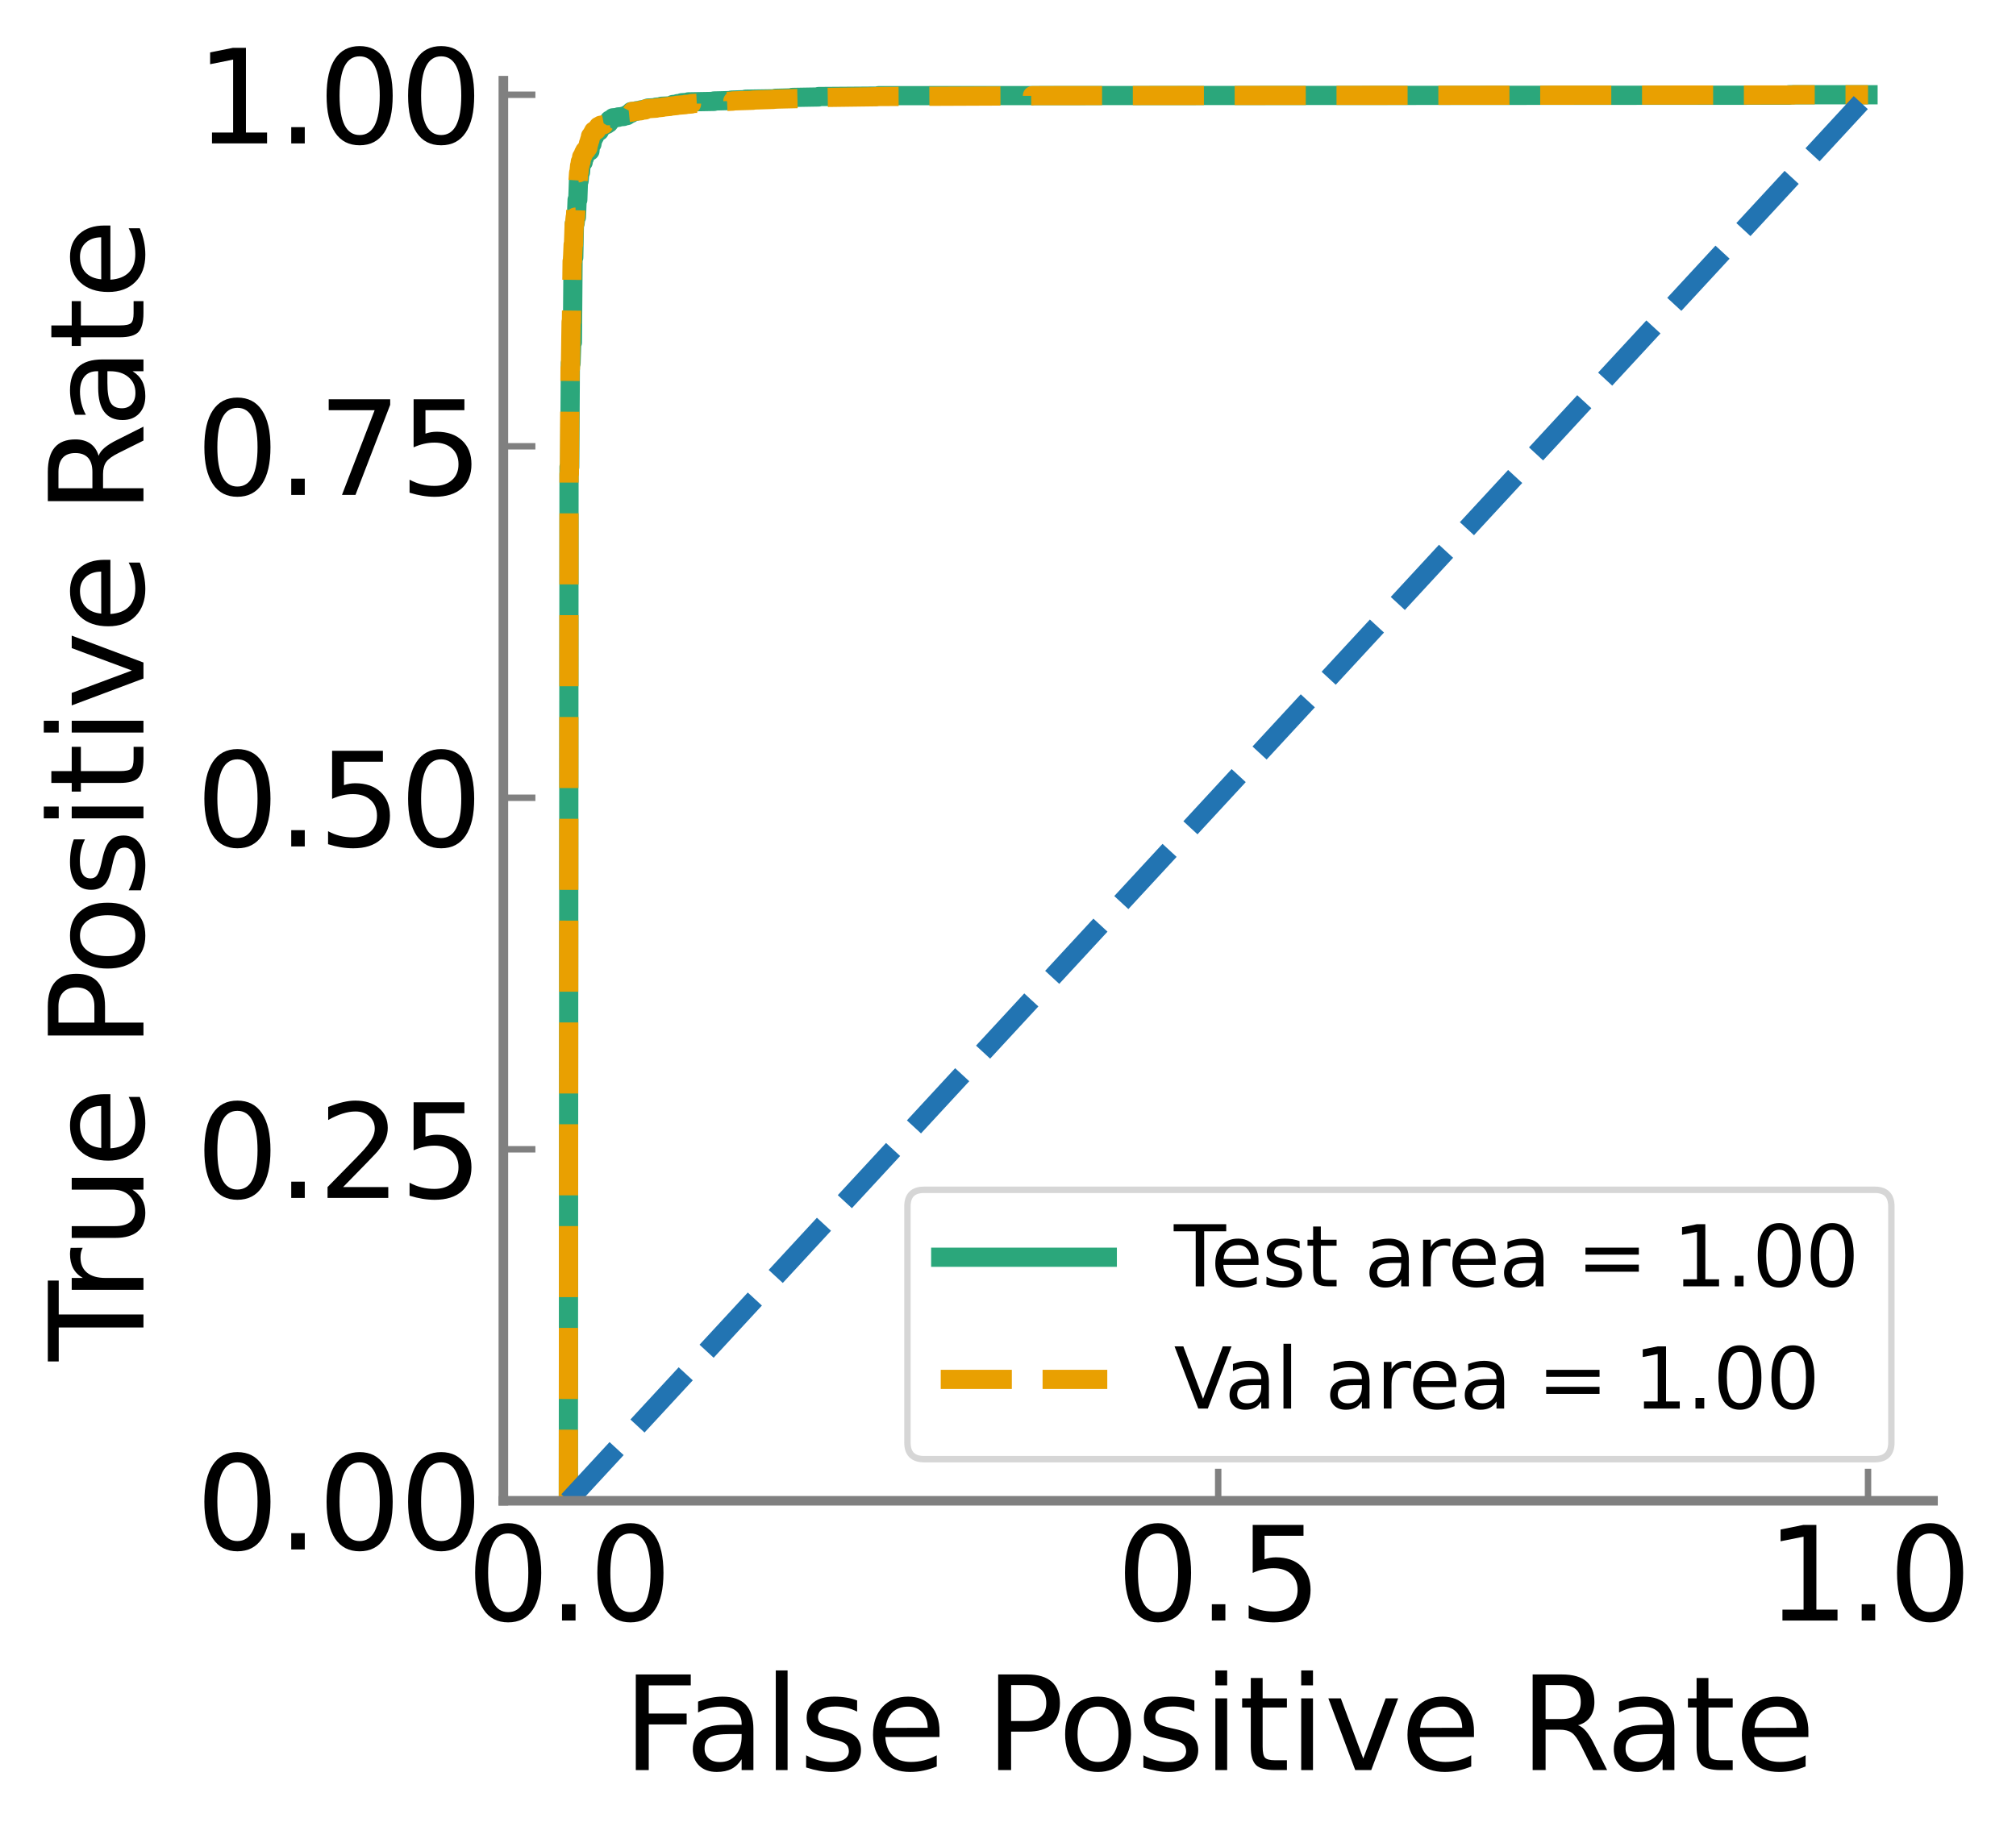 <?xml version="1.0" encoding="utf-8" standalone="no"?>
<!DOCTYPE svg PUBLIC "-//W3C//DTD SVG 1.1//EN"
  "http://www.w3.org/Graphics/SVG/1.1/DTD/svg11.dtd">
<svg xmlns:xlink="http://www.w3.org/1999/xlink" width="314.745pt" height="287.775pt" viewBox="0 0 314.745 287.775" xmlns="http://www.w3.org/2000/svg" version="1.1">
 <defs>
  <style type="text/css">*{stroke-linejoin: round; stroke-linecap: butt}</style>
 </defs>
 <g id="figure_1">
  <g id="patch_1">
   <path d="M 0 287.775 
L 314.745 287.775 
L 314.745 0 
L 0 0 
z
" style="fill: #ffffff"/>
  </g>
  <g id="axes_1">
   <g id="patch_2">
    <path d="M 78.588 234.363 
L 301.788 234.363 
L 301.788 12.603 
L 78.588 12.603 
z
" style="fill: #ffffff"/>
   </g>
   <g id="matplotlib.axis_1">
    <g id="xtick_1">
     <g id="line2d_1">
      <defs>
       <path id="m88a89fdc57" d="M 0 0 
L 0 -5 
" style="stroke: #808080"/>
      </defs>
      <g>
       <use xlink:href="#m88a89fdc57" x="88.733" y="234.363" style="fill: #808080; stroke: #808080"/>
      </g>
     </g>
     <g id="text_1">
      <!-- 0.0 -->
      <g transform="translate(72.83 253.06) scale(0.2 -0.2)">
       <defs>
        <path id="DejaVuSans-30" d="M 2034 4250 
Q 1547 4250 1301 3770 
Q 1056 3291 1056 2328 
Q 1056 1369 1301 889 
Q 1547 409 2034 409 
Q 2525 409 2770 889 
Q 3016 1369 3016 2328 
Q 3016 3291 2770 3770 
Q 2525 4250 2034 4250 
z
M 2034 4750 
Q 2819 4750 3233 4129 
Q 3647 3509 3647 2328 
Q 3647 1150 3233 529 
Q 2819 -91 2034 -91 
Q 1250 -91 836 529 
Q 422 1150 422 2328 
Q 422 3509 836 4129 
Q 1250 4750 2034 4750 
z
" transform="scale(0.016)"/>
        <path id="DejaVuSans-2e" d="M 684 794 
L 1344 794 
L 1344 0 
L 684 0 
L 684 794 
z
" transform="scale(0.016)"/>
       </defs>
       <use xlink:href="#DejaVuSans-30"/>
       <use xlink:href="#DejaVuSans-2e" x="63.623"/>
       <use xlink:href="#DejaVuSans-30" x="95.41"/>
      </g>
     </g>
    </g>
    <g id="xtick_2">
     <g id="line2d_2">
      <g>
       <use xlink:href="#m88a89fdc57" x="190.188" y="234.363" style="fill: #808080; stroke: #808080"/>
      </g>
     </g>
     <g id="text_2">
      <!-- 0.5 -->
      <g transform="translate(174.284 253.06) scale(0.2 -0.2)">
       <defs>
        <path id="DejaVuSans-35" d="M 691 4666 
L 3169 4666 
L 3169 4134 
L 1269 4134 
L 1269 2991 
Q 1406 3038 1543 3061 
Q 1681 3084 1819 3084 
Q 2600 3084 3056 2656 
Q 3513 2228 3513 1497 
Q 3513 744 3044 326 
Q 2575 -91 1722 -91 
Q 1428 -91 1123 -41 
Q 819 9 494 109 
L 494 744 
Q 775 591 1075 516 
Q 1375 441 1709 441 
Q 2250 441 2565 725 
Q 2881 1009 2881 1497 
Q 2881 1984 2565 2268 
Q 2250 2553 1709 2553 
Q 1456 2553 1204 2497 
Q 953 2441 691 2322 
L 691 4666 
z
" transform="scale(0.016)"/>
       </defs>
       <use xlink:href="#DejaVuSans-30"/>
       <use xlink:href="#DejaVuSans-2e" x="63.623"/>
       <use xlink:href="#DejaVuSans-35" x="95.41"/>
      </g>
     </g>
    </g>
    <g id="xtick_3">
     <g id="line2d_3">
      <g>
       <use xlink:href="#m88a89fdc57" x="291.642" y="234.363" style="fill: #808080; stroke: #808080"/>
      </g>
     </g>
     <g id="text_3">
      <!-- 1.0 -->
      <g transform="translate(275.739 253.06) scale(0.2 -0.2)">
       <defs>
        <path id="DejaVuSans-31" d="M 794 531 
L 1825 531 
L 1825 4091 
L 703 3866 
L 703 4441 
L 1819 4666 
L 2450 4666 
L 2450 531 
L 3481 531 
L 3481 0 
L 794 0 
L 794 531 
z
" transform="scale(0.016)"/>
       </defs>
       <use xlink:href="#DejaVuSans-31"/>
       <use xlink:href="#DejaVuSans-2e" x="63.623"/>
       <use xlink:href="#DejaVuSans-30" x="95.41"/>
      </g>
     </g>
    </g>
    <g id="text_4">
     <!-- False Positive Rate -->
     <g transform="translate(97.255 276.416) scale(0.2 -0.2)">
      <defs>
       <path id="DejaVuSans-46" d="M 628 4666 
L 3309 4666 
L 3309 4134 
L 1259 4134 
L 1259 2759 
L 3109 2759 
L 3109 2228 
L 1259 2228 
L 1259 0 
L 628 0 
L 628 4666 
z
" transform="scale(0.016)"/>
       <path id="DejaVuSans-61" d="M 2194 1759 
Q 1497 1759 1228 1600 
Q 959 1441 959 1056 
Q 959 750 1161 570 
Q 1363 391 1709 391 
Q 2188 391 2477 730 
Q 2766 1069 2766 1631 
L 2766 1759 
L 2194 1759 
z
M 3341 1997 
L 3341 0 
L 2766 0 
L 2766 531 
Q 2569 213 2275 61 
Q 1981 -91 1556 -91 
Q 1019 -91 701 211 
Q 384 513 384 1019 
Q 384 1609 779 1909 
Q 1175 2209 1959 2209 
L 2766 2209 
L 2766 2266 
Q 2766 2663 2505 2880 
Q 2244 3097 1772 3097 
Q 1472 3097 1187 3025 
Q 903 2953 641 2809 
L 641 3341 
Q 956 3463 1253 3523 
Q 1550 3584 1831 3584 
Q 2591 3584 2966 3190 
Q 3341 2797 3341 1997 
z
" transform="scale(0.016)"/>
       <path id="DejaVuSans-6c" d="M 603 4863 
L 1178 4863 
L 1178 0 
L 603 0 
L 603 4863 
z
" transform="scale(0.016)"/>
       <path id="DejaVuSans-73" d="M 2834 3397 
L 2834 2853 
Q 2591 2978 2328 3040 
Q 2066 3103 1784 3103 
Q 1356 3103 1142 2972 
Q 928 2841 928 2578 
Q 928 2378 1081 2264 
Q 1234 2150 1697 2047 
L 1894 2003 
Q 2506 1872 2764 1633 
Q 3022 1394 3022 966 
Q 3022 478 2636 193 
Q 2250 -91 1575 -91 
Q 1294 -91 989 -36 
Q 684 19 347 128 
L 347 722 
Q 666 556 975 473 
Q 1284 391 1588 391 
Q 1994 391 2212 530 
Q 2431 669 2431 922 
Q 2431 1156 2273 1281 
Q 2116 1406 1581 1522 
L 1381 1569 
Q 847 1681 609 1914 
Q 372 2147 372 2553 
Q 372 3047 722 3315 
Q 1072 3584 1716 3584 
Q 2034 3584 2315 3537 
Q 2597 3491 2834 3397 
z
" transform="scale(0.016)"/>
       <path id="DejaVuSans-65" d="M 3597 1894 
L 3597 1613 
L 953 1613 
Q 991 1019 1311 708 
Q 1631 397 2203 397 
Q 2534 397 2845 478 
Q 3156 559 3463 722 
L 3463 178 
Q 3153 47 2828 -22 
Q 2503 -91 2169 -91 
Q 1331 -91 842 396 
Q 353 884 353 1716 
Q 353 2575 817 3079 
Q 1281 3584 2069 3584 
Q 2775 3584 3186 3129 
Q 3597 2675 3597 1894 
z
M 3022 2063 
Q 3016 2534 2758 2815 
Q 2500 3097 2075 3097 
Q 1594 3097 1305 2825 
Q 1016 2553 972 2059 
L 3022 2063 
z
" transform="scale(0.016)"/>
       <path id="DejaVuSans-20" transform="scale(0.016)"/>
       <path id="DejaVuSans-50" d="M 1259 4147 
L 1259 2394 
L 2053 2394 
Q 2494 2394 2734 2622 
Q 2975 2850 2975 3272 
Q 2975 3691 2734 3919 
Q 2494 4147 2053 4147 
L 1259 4147 
z
M 628 4666 
L 2053 4666 
Q 2838 4666 3239 4311 
Q 3641 3956 3641 3272 
Q 3641 2581 3239 2228 
Q 2838 1875 2053 1875 
L 1259 1875 
L 1259 0 
L 628 0 
L 628 4666 
z
" transform="scale(0.016)"/>
       <path id="DejaVuSans-6f" d="M 1959 3097 
Q 1497 3097 1228 2736 
Q 959 2375 959 1747 
Q 959 1119 1226 758 
Q 1494 397 1959 397 
Q 2419 397 2687 759 
Q 2956 1122 2956 1747 
Q 2956 2369 2687 2733 
Q 2419 3097 1959 3097 
z
M 1959 3584 
Q 2709 3584 3137 3096 
Q 3566 2609 3566 1747 
Q 3566 888 3137 398 
Q 2709 -91 1959 -91 
Q 1206 -91 779 398 
Q 353 888 353 1747 
Q 353 2609 779 3096 
Q 1206 3584 1959 3584 
z
" transform="scale(0.016)"/>
       <path id="DejaVuSans-69" d="M 603 3500 
L 1178 3500 
L 1178 0 
L 603 0 
L 603 3500 
z
M 603 4863 
L 1178 4863 
L 1178 4134 
L 603 4134 
L 603 4863 
z
" transform="scale(0.016)"/>
       <path id="DejaVuSans-74" d="M 1172 4494 
L 1172 3500 
L 2356 3500 
L 2356 3053 
L 1172 3053 
L 1172 1153 
Q 1172 725 1289 603 
Q 1406 481 1766 481 
L 2356 481 
L 2356 0 
L 1766 0 
Q 1100 0 847 248 
Q 594 497 594 1153 
L 594 3053 
L 172 3053 
L 172 3500 
L 594 3500 
L 594 4494 
L 1172 4494 
z
" transform="scale(0.016)"/>
       <path id="DejaVuSans-76" d="M 191 3500 
L 800 3500 
L 1894 563 
L 2988 3500 
L 3597 3500 
L 2284 0 
L 1503 0 
L 191 3500 
z
" transform="scale(0.016)"/>
       <path id="DejaVuSans-52" d="M 2841 2188 
Q 3044 2119 3236 1894 
Q 3428 1669 3622 1275 
L 4263 0 
L 3584 0 
L 2988 1197 
Q 2756 1666 2539 1819 
Q 2322 1972 1947 1972 
L 1259 1972 
L 1259 0 
L 628 0 
L 628 4666 
L 2053 4666 
Q 2853 4666 3247 4331 
Q 3641 3997 3641 3322 
Q 3641 2881 3436 2590 
Q 3231 2300 2841 2188 
z
M 1259 4147 
L 1259 2491 
L 2053 2491 
Q 2509 2491 2742 2702 
Q 2975 2913 2975 3322 
Q 2975 3731 2742 3939 
Q 2509 4147 2053 4147 
L 1259 4147 
z
" transform="scale(0.016)"/>
      </defs>
      <use xlink:href="#DejaVuSans-46"/>
      <use xlink:href="#DejaVuSans-61" x="48.395"/>
      <use xlink:href="#DejaVuSans-6c" x="109.674"/>
      <use xlink:href="#DejaVuSans-73" x="137.457"/>
      <use xlink:href="#DejaVuSans-65" x="189.557"/>
      <use xlink:href="#DejaVuSans-20" x="251.08"/>
      <use xlink:href="#DejaVuSans-50" x="282.867"/>
      <use xlink:href="#DejaVuSans-6f" x="339.545"/>
      <use xlink:href="#DejaVuSans-73" x="400.727"/>
      <use xlink:href="#DejaVuSans-69" x="452.826"/>
      <use xlink:href="#DejaVuSans-74" x="480.609"/>
      <use xlink:href="#DejaVuSans-69" x="519.818"/>
      <use xlink:href="#DejaVuSans-76" x="547.602"/>
      <use xlink:href="#DejaVuSans-65" x="606.781"/>
      <use xlink:href="#DejaVuSans-20" x="668.305"/>
      <use xlink:href="#DejaVuSans-52" x="700.092"/>
      <use xlink:href="#DejaVuSans-61" x="767.324"/>
      <use xlink:href="#DejaVuSans-74" x="828.604"/>
      <use xlink:href="#DejaVuSans-65" x="867.812"/>
     </g>
    </g>
   </g>
   <g id="matplotlib.axis_2">
    <g id="ytick_1">
     <g id="line2d_4">
      <defs>
       <path id="ma383b5936e" d="M 0 0 
L 5 0 
" style="stroke: #808080"/>
      </defs>
      <g>
       <use xlink:href="#ma383b5936e" x="78.588" y="234.363" style="fill: #808080; stroke: #808080"/>
      </g>
     </g>
     <g id="text_5">
      <!-- 0.00 -->
      <g transform="translate(30.556 241.961) scale(0.2 -0.2)">
       <use xlink:href="#DejaVuSans-30"/>
       <use xlink:href="#DejaVuSans-2e" x="63.623"/>
       <use xlink:href="#DejaVuSans-30" x="95.41"/>
       <use xlink:href="#DejaVuSans-30" x="159.033"/>
      </g>
     </g>
    </g>
    <g id="ytick_2">
     <g id="line2d_5">
      <g>
       <use xlink:href="#ma383b5936e" x="78.588" y="179.472" style="fill: #808080; stroke: #808080"/>
      </g>
     </g>
     <g id="text_6">
      <!-- 0.25 -->
      <g transform="translate(30.556 187.07) scale(0.2 -0.2)">
       <defs>
        <path id="DejaVuSans-32" d="M 1228 531 
L 3431 531 
L 3431 0 
L 469 0 
L 469 531 
Q 828 903 1448 1529 
Q 2069 2156 2228 2338 
Q 2531 2678 2651 2914 
Q 2772 3150 2772 3378 
Q 2772 3750 2511 3984 
Q 2250 4219 1831 4219 
Q 1534 4219 1204 4116 
Q 875 4013 500 3803 
L 500 4441 
Q 881 4594 1212 4672 
Q 1544 4750 1819 4750 
Q 2544 4750 2975 4387 
Q 3406 4025 3406 3419 
Q 3406 3131 3298 2873 
Q 3191 2616 2906 2266 
Q 2828 2175 2409 1742 
Q 1991 1309 1228 531 
z
" transform="scale(0.016)"/>
       </defs>
       <use xlink:href="#DejaVuSans-30"/>
       <use xlink:href="#DejaVuSans-2e" x="63.623"/>
       <use xlink:href="#DejaVuSans-32" x="95.41"/>
       <use xlink:href="#DejaVuSans-35" x="159.033"/>
      </g>
     </g>
    </g>
    <g id="ytick_3">
     <g id="line2d_6">
      <g>
       <use xlink:href="#ma383b5936e" x="78.588" y="124.581" style="fill: #808080; stroke: #808080"/>
      </g>
     </g>
     <g id="text_7">
      <!-- 0.50 -->
      <g transform="translate(30.556 132.179) scale(0.2 -0.2)">
       <use xlink:href="#DejaVuSans-30"/>
       <use xlink:href="#DejaVuSans-2e" x="63.623"/>
       <use xlink:href="#DejaVuSans-35" x="95.41"/>
       <use xlink:href="#DejaVuSans-30" x="159.033"/>
      </g>
     </g>
    </g>
    <g id="ytick_4">
     <g id="line2d_7">
      <g>
       <use xlink:href="#ma383b5936e" x="78.588" y="69.69" style="fill: #808080; stroke: #808080"/>
      </g>
     </g>
     <g id="text_8">
      <!-- 0.75 -->
      <g transform="translate(30.556 77.288) scale(0.2 -0.2)">
       <defs>
        <path id="DejaVuSans-37" d="M 525 4666 
L 3525 4666 
L 3525 4397 
L 1831 0 
L 1172 0 
L 2766 4134 
L 525 4134 
L 525 4666 
z
" transform="scale(0.016)"/>
       </defs>
       <use xlink:href="#DejaVuSans-30"/>
       <use xlink:href="#DejaVuSans-2e" x="63.623"/>
       <use xlink:href="#DejaVuSans-37" x="95.41"/>
       <use xlink:href="#DejaVuSans-35" x="159.033"/>
      </g>
     </g>
    </g>
    <g id="ytick_5">
     <g id="line2d_8">
      <g>
       <use xlink:href="#ma383b5936e" x="78.588" y="14.798" style="fill: #808080; stroke: #808080"/>
      </g>
     </g>
     <g id="text_9">
      <!-- 1.00 -->
      <g transform="translate(30.556 22.397) scale(0.2 -0.2)">
       <use xlink:href="#DejaVuSans-31"/>
       <use xlink:href="#DejaVuSans-2e" x="63.623"/>
       <use xlink:href="#DejaVuSans-30" x="95.41"/>
       <use xlink:href="#DejaVuSans-30" x="159.033"/>
      </g>
     </g>
    </g>
    <g id="text_10">
     <!-- True Positive Rate -->
     <g transform="translate(22.397 212.542) rotate(-90) scale(0.2 -0.2)">
      <defs>
       <path id="DejaVuSans-54" d="M -19 4666 
L 3928 4666 
L 3928 4134 
L 2272 4134 
L 2272 0 
L 1638 0 
L 1638 4134 
L -19 4134 
L -19 4666 
z
" transform="scale(0.016)"/>
       <path id="DejaVuSans-72" d="M 2631 2963 
Q 2534 3019 2420 3045 
Q 2306 3072 2169 3072 
Q 1681 3072 1420 2755 
Q 1159 2438 1159 1844 
L 1159 0 
L 581 0 
L 581 3500 
L 1159 3500 
L 1159 2956 
Q 1341 3275 1631 3429 
Q 1922 3584 2338 3584 
Q 2397 3584 2469 3576 
Q 2541 3569 2628 3553 
L 2631 2963 
z
" transform="scale(0.016)"/>
       <path id="DejaVuSans-75" d="M 544 1381 
L 544 3500 
L 1119 3500 
L 1119 1403 
Q 1119 906 1312 657 
Q 1506 409 1894 409 
Q 2359 409 2629 706 
Q 2900 1003 2900 1516 
L 2900 3500 
L 3475 3500 
L 3475 0 
L 2900 0 
L 2900 538 
Q 2691 219 2414 64 
Q 2138 -91 1772 -91 
Q 1169 -91 856 284 
Q 544 659 544 1381 
z
M 1991 3584 
L 1991 3584 
z
" transform="scale(0.016)"/>
      </defs>
      <use xlink:href="#DejaVuSans-54"/>
      <use xlink:href="#DejaVuSans-72" x="46.334"/>
      <use xlink:href="#DejaVuSans-75" x="87.447"/>
      <use xlink:href="#DejaVuSans-65" x="150.826"/>
      <use xlink:href="#DejaVuSans-20" x="212.35"/>
      <use xlink:href="#DejaVuSans-50" x="244.137"/>
      <use xlink:href="#DejaVuSans-6f" x="300.814"/>
      <use xlink:href="#DejaVuSans-73" x="361.996"/>
      <use xlink:href="#DejaVuSans-69" x="414.096"/>
      <use xlink:href="#DejaVuSans-74" x="441.879"/>
      <use xlink:href="#DejaVuSans-69" x="481.088"/>
      <use xlink:href="#DejaVuSans-76" x="508.871"/>
      <use xlink:href="#DejaVuSans-65" x="568.051"/>
      <use xlink:href="#DejaVuSans-20" x="629.574"/>
      <use xlink:href="#DejaVuSans-52" x="661.361"/>
      <use xlink:href="#DejaVuSans-61" x="728.594"/>
      <use xlink:href="#DejaVuSans-74" x="789.873"/>
      <use xlink:href="#DejaVuSans-65" x="829.082"/>
     </g>
    </g>
   </g>
   <g id="line2d_9">
    <path d="M 88.733 234.363 
L 88.838 72.925 
L 88.944 72.925 
L 89.049 56.732 
L 89.154 56.732 
L 89.259 53.549 
L 89.365 53.48 
L 89.47 40.194 
L 89.575 40.194 
L 89.681 34.866 
L 89.786 34.866 
L 89.891 33.897 
L 89.997 33.897 
L 90.102 31.198 
L 90.207 31.198 
L 90.312 28.223 
L 90.418 28.223 
L 90.523 26.908 
L 90.628 26.908 
L 90.734 25.524 
L 90.839 25.524 
L 90.839 25.316 
L 91.05 25.316 
L 91.155 24.625 
L 91.26 24.625 
L 91.365 24.002 
L 91.576 24.002 
L 91.576 23.725 
L 91.787 23.725 
L 91.787 23.587 
L 92.102 23.587 
L 92.208 22.549 
L 92.418 22.479 
L 92.524 21.718 
L 92.629 21.718 
L 92.734 21.303 
L 92.84 21.303 
L 92.945 20.819 
L 93.05 20.819 
L 93.05 20.611 
L 93.366 20.542 
L 93.366 20.473 
L 93.577 20.473 
L 93.682 20.057 
L 93.787 20.057 
L 93.893 19.781 
L 94.208 19.711 
L 94.208 19.573 
L 94.524 19.504 
L 94.524 19.435 
L 94.735 19.435 
L 94.84 19.227 
L 95.051 19.227 
L 95.156 18.743 
L 95.577 18.674 
L 95.683 18.397 
L 96.525 18.328 
L 96.525 18.258 
L 97.367 18.189 
L 97.367 18.12 
L 97.894 18.051 
L 97.894 17.912 
L 98.104 17.912 
L 98.104 17.774 
L 98.526 17.705 
L 98.526 17.428 
L 99.368 17.359 
L 99.368 17.29 
L 100.105 17.22 
L 100.105 17.151 
L 100.737 17.082 
L 100.737 17.013 
L 101.158 16.944 
L 101.158 16.874 
L 102.422 16.805 
L 102.422 16.736 
L 103.264 16.667 
L 103.264 16.598 
L 104.738 16.528 
L 104.738 16.459 
L 105.054 16.39 
L 105.054 16.321 
L 105.791 16.252 
L 105.791 16.182 
L 106.423 16.182 
L 106.423 16.044 
L 107.476 15.975 
L 107.476 15.906 
L 111.477 15.836 
L 111.477 15.767 
L 114.215 15.698 
L 114.215 15.629 
L 116.426 15.56 
L 116.426 15.49 
L 121.059 15.421 
L 121.059 15.352 
L 123.692 15.283 
L 123.692 15.214 
L 127.798 15.144 
L 127.798 15.075 
L 137.17 15.006 
L 137.17 14.937 
L 279.322 14.868 
L 279.322 14.798 
L 291.642 14.798 
L 291.642 14.798 
" clip-path="url(#p1dbe5672e1)" style="fill: none; stroke: #2ba77b; stroke-width: 3; stroke-linecap: square"/>
   </g>
   <g id="line2d_10">
    <path d="M 88.733 234.363 
L 88.84 74.047 
L 88.893 74.012 
L 89 57.511 
L 89.053 57.511 
L 89.16 50.272 
L 89.214 50.272 
L 89.32 40.803 
L 89.374 40.803 
L 89.481 38.196 
L 89.534 38.196 
L 89.641 35.04 
L 89.694 35.04 
L 89.801 33.907 
L 89.854 33.907 
L 89.961 31.163 
L 90.014 31.163 
L 90.121 28.521 
L 90.228 28.521 
L 90.335 26.977 
L 90.388 26.977 
L 90.495 25.845 
L 90.548 25.845 
L 90.602 25.262 
L 90.709 25.262 
L 90.815 24.507 
L 90.869 24.507 
L 90.976 24.233 
L 91.029 24.233 
L 91.136 23.855 
L 91.189 23.855 
L 91.296 23.547 
L 91.51 23.478 
L 91.616 23.135 
L 91.777 23.101 
L 91.883 22.38 
L 91.937 22.38 
L 92.044 21.866 
L 92.097 21.866 
L 92.204 21.248 
L 92.311 21.145 
L 92.417 20.939 
L 92.471 20.939 
L 92.578 20.665 
L 92.684 20.562 
L 92.684 20.459 
L 93.112 20.356 
L 93.218 20.013 
L 93.379 19.91 
L 93.432 19.739 
L 93.752 19.67 
L 93.752 19.567 
L 94.286 19.464 
L 94.393 19.293 
L 94.553 19.258 
L 94.553 19.121 
L 94.713 19.121 
L 94.713 18.95 
L 95.087 18.847 
L 95.194 18.709 
L 95.408 18.607 
L 95.408 18.538 
L 95.835 18.435 
L 95.835 18.366 
L 96.529 18.263 
L 96.582 18.058 
L 97.17 17.989 
L 97.276 17.817 
L 97.597 17.783 
L 97.65 17.612 
L 98.665 17.509 
L 98.718 17.406 
L 100 17.303 
L 100 17.234 
L 100.747 17.166 
L 100.854 16.994 
L 102.456 16.891 
L 102.456 16.857 
L 103.471 16.754 
L 103.471 16.72 
L 104.592 16.617 
L 104.592 16.582 
L 105.66 16.479 
L 105.66 16.445 
L 106.995 16.342 
L 106.995 16.308 
L 107.956 16.239 
L 107.956 16.171 
L 110.092 16.068 
L 110.092 16.033 
L 112.228 15.931 
L 112.228 15.896 
L 114.417 15.793 
L 114.417 15.759 
L 117.567 15.656 
L 117.567 15.622 
L 120.771 15.519 
L 120.771 15.485 
L 125.203 15.382 
L 125.203 15.347 
L 129.155 15.244 
L 129.155 15.21 
L 136.844 15.107 
L 136.844 15.073 
L 161.193 14.97 
L 161.193 14.936 
L 280.001 14.833 
L 280.001 14.798 
L 291.642 14.798 
L 291.642 14.798 
" clip-path="url(#p1dbe5672e1)" style="fill: none; stroke-dasharray: 11.1,4.8; stroke-dashoffset: 0; stroke: #e9a001; stroke-width: 3"/>
   </g>
   <g id="line2d_11">
    <path d="M 88.733 234.363 
L 291.642 14.798 
" clip-path="url(#p1dbe5672e1)" style="fill: none; stroke-dasharray: 11.1,4.8; stroke-dashoffset: 0; stroke: #2274b2; stroke-width: 3"/>
   </g>
   <g id="patch_3">
    <path d="M 78.588 234.363 
L 78.588 12.603 
" style="fill: none; stroke: #808080; stroke-width: 1.5; stroke-linejoin: miter; stroke-linecap: square"/>
   </g>
   <g id="patch_4">
    <path d="M 78.588 234.363 
L 301.788 234.363 
" style="fill: none; stroke: #808080; stroke-width: 1.5; stroke-linejoin: miter; stroke-linecap: square"/>
   </g>
   <g id="legend_1">
    <g id="patch_5">
     <path d="M 144.272 227.863 
L 292.688 227.863 
Q 295.288 227.863 295.288 225.263 
L 295.288 188.4 
Q 295.288 185.8 292.688 185.8 
L 144.272 185.8 
Q 141.672 185.8 141.672 188.4 
L 141.672 225.263 
Q 141.672 227.863 144.272 227.863 
z
" style="fill: #ffffff; opacity: 0.8; stroke: #cccccc; stroke-linejoin: miter"/>
    </g>
    <g id="line2d_12">
     <path d="M 146.872 196.328 
L 159.872 196.328 
L 172.872 196.328 
" style="fill: none; stroke: #2ba77b; stroke-width: 3; stroke-linecap: square"/>
    </g>
    <g id="text_11">
     <!-- Test area = 1.00 -->
     <g transform="translate(183.272 200.878) scale(0.13 -0.13)">
      <defs>
       <path id="DejaVuSans-3d" d="M 678 2906 
L 4684 2906 
L 4684 2381 
L 678 2381 
L 678 2906 
z
M 678 1631 
L 4684 1631 
L 4684 1100 
L 678 1100 
L 678 1631 
z
" transform="scale(0.016)"/>
      </defs>
      <use xlink:href="#DejaVuSans-54"/>
      <use xlink:href="#DejaVuSans-65" x="44.084"/>
      <use xlink:href="#DejaVuSans-73" x="105.607"/>
      <use xlink:href="#DejaVuSans-74" x="157.707"/>
      <use xlink:href="#DejaVuSans-20" x="196.916"/>
      <use xlink:href="#DejaVuSans-61" x="228.703"/>
      <use xlink:href="#DejaVuSans-72" x="289.982"/>
      <use xlink:href="#DejaVuSans-65" x="328.846"/>
      <use xlink:href="#DejaVuSans-61" x="390.369"/>
      <use xlink:href="#DejaVuSans-20" x="451.648"/>
      <use xlink:href="#DejaVuSans-3d" x="483.436"/>
      <use xlink:href="#DejaVuSans-20" x="567.225"/>
      <use xlink:href="#DejaVuSans-31" x="599.012"/>
      <use xlink:href="#DejaVuSans-2e" x="662.635"/>
      <use xlink:href="#DejaVuSans-30" x="694.422"/>
      <use xlink:href="#DejaVuSans-30" x="758.045"/>
     </g>
    </g>
    <g id="line2d_13">
     <path d="M 146.872 215.409 
L 159.872 215.409 
L 172.872 215.409 
" style="fill: none; stroke-dasharray: 11.1,4.8; stroke-dashoffset: 0; stroke: #e9a001; stroke-width: 3"/>
    </g>
    <g id="text_12">
     <!-- Val area = 1.00 -->
     <g transform="translate(183.272 219.959) scale(0.13 -0.13)">
      <defs>
       <path id="DejaVuSans-56" d="M 1831 0 
L 50 4666 
L 709 4666 
L 2188 738 
L 3669 4666 
L 4325 4666 
L 2547 0 
L 1831 0 
z
" transform="scale(0.016)"/>
      </defs>
      <use xlink:href="#DejaVuSans-56"/>
      <use xlink:href="#DejaVuSans-61" x="60.658"/>
      <use xlink:href="#DejaVuSans-6c" x="121.938"/>
      <use xlink:href="#DejaVuSans-20" x="149.721"/>
      <use xlink:href="#DejaVuSans-61" x="181.508"/>
      <use xlink:href="#DejaVuSans-72" x="242.787"/>
      <use xlink:href="#DejaVuSans-65" x="281.65"/>
      <use xlink:href="#DejaVuSans-61" x="343.174"/>
      <use xlink:href="#DejaVuSans-20" x="404.453"/>
      <use xlink:href="#DejaVuSans-3d" x="436.24"/>
      <use xlink:href="#DejaVuSans-20" x="520.029"/>
      <use xlink:href="#DejaVuSans-31" x="551.816"/>
      <use xlink:href="#DejaVuSans-2e" x="615.439"/>
      <use xlink:href="#DejaVuSans-30" x="647.227"/>
      <use xlink:href="#DejaVuSans-30" x="710.85"/>
     </g>
    </g>
   </g>
  </g>
 </g>
 <defs>
  <clipPath id="p1dbe5672e1">
   <rect x="78.588" y="12.603" width="223.2" height="221.76"/>
  </clipPath>
 </defs>
</svg>
